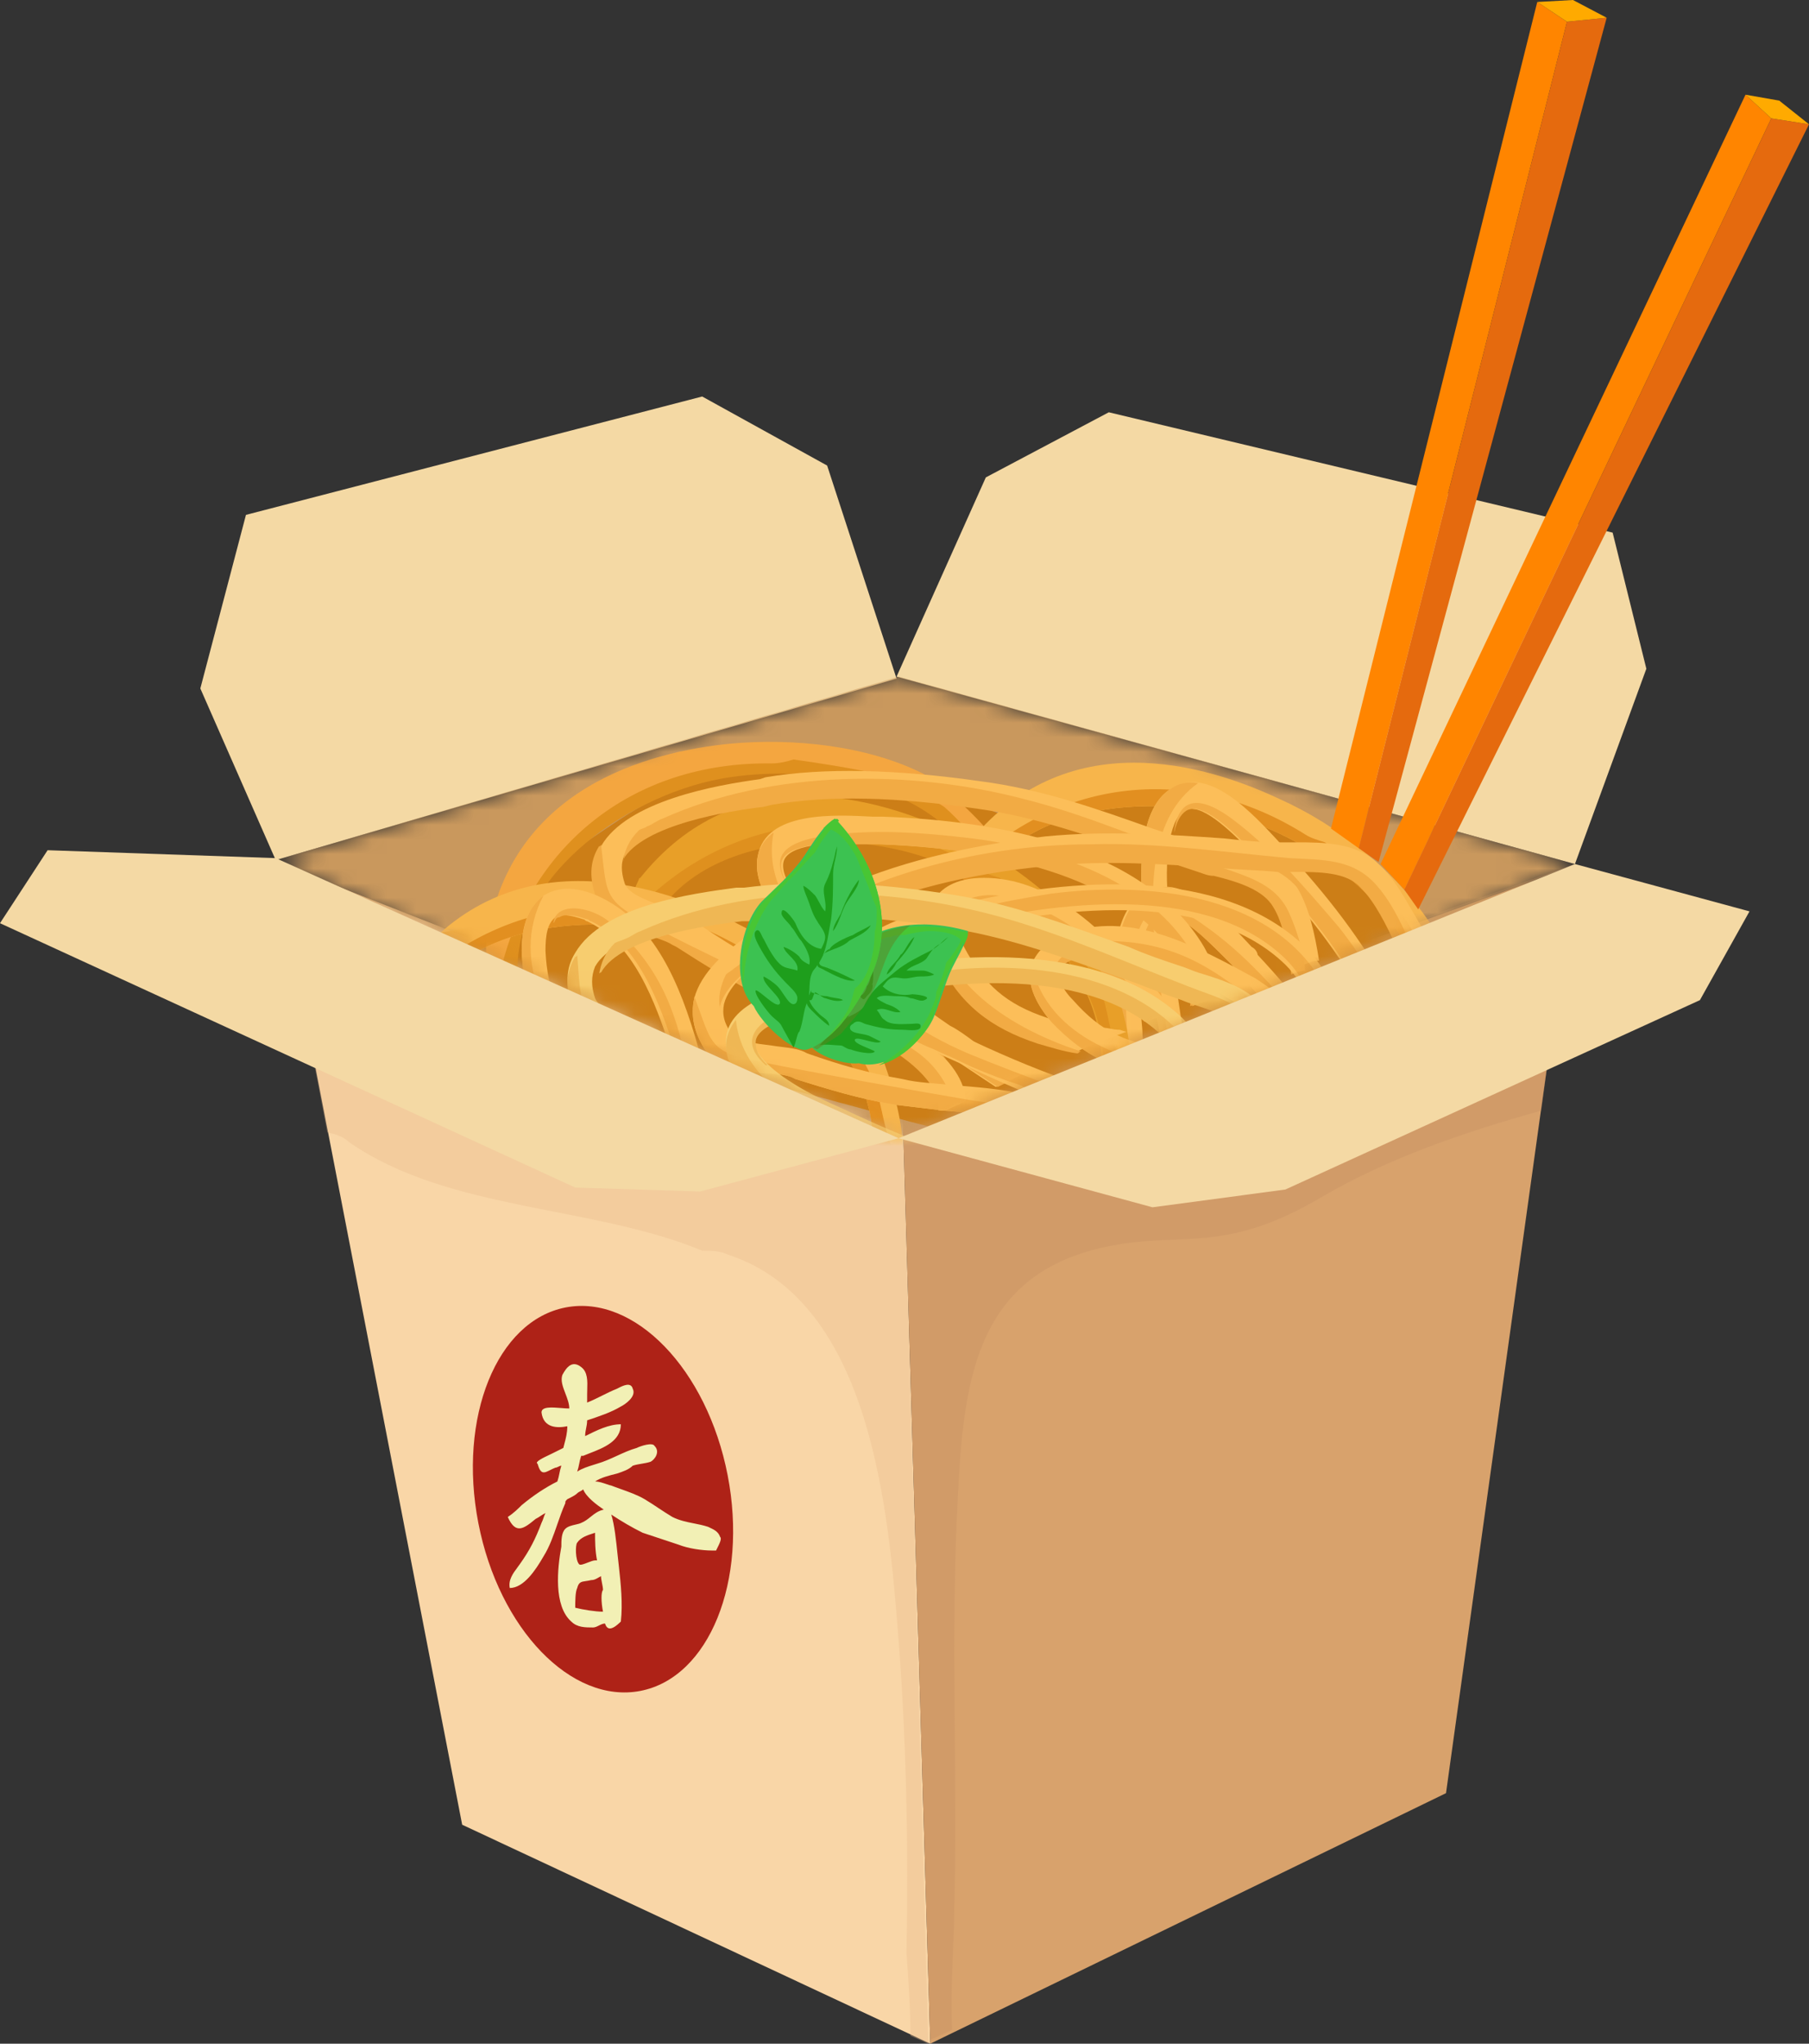 <svg width="124" height="140" viewBox="0 0 124 140" fill="none" xmlns="http://www.w3.org/2000/svg">
<rect x="0" y="0" width="124" height="140" fill="#333333" stroke="none"/>
<path d="M18.899 58.919L13.732 47.162L16.86 35.27L48.132 27.162L56.697 31.892L61.456 46.487L18.899 58.919Z" fill="#F4D9A4"/>
<path d="M61.456 46.351L67.575 32.703L76.004 28.243L110.54 36.486L112.851 45.811L107.956 59.189L61.456 46.351Z" fill="#F4D9A4"/>
<path d="M18.899 59.054L31.68 125L63.768 140L61.864 75.946L18.899 59.054Z" fill="#F9D6A7"/>
<g style="mix-blend-mode:overlay" opacity="0.34">
<path d="M61.864 75.946L18.899 59.054L22.434 77.567C22.978 77.703 23.522 77.838 23.93 78.243C30.728 82.973 40.654 82.567 48.132 85.676C48.675 85.676 49.355 85.676 49.899 85.946C59.825 89.189 60.912 103.784 61.592 112.297C62.136 119.459 62.272 126.622 62.136 133.784C62.272 135.676 62.408 137.567 62.408 139.459L63.632 140L61.864 75.946Z" fill="#E8B989"/>
</g>
<path d="M107.956 59.324L61.864 75.946L63.767 140L99.118 122.838L107.956 59.324Z" fill="#D8A26C"/>
<g style="mix-blend-mode:overlay" opacity="0.34">
<path d="M65.399 131.351C65.671 121.757 65.127 112.027 65.671 102.297C66.079 94.189 67.031 86.892 76.548 85.27C81.171 84.46 84.162 85.811 90.553 82.027C95.175 79.324 100.342 77.568 105.645 76.081L107.956 59.189L61.864 75.676L63.767 139.73L65.263 139.054C65.127 136.216 65.399 133.108 65.399 131.351Z" fill="#C48E62"/>
</g>
<mask id="mask0_20002_25767" style="mask-type:luminance" maskUnits="userSpaceOnUse" x="18" y="46" width="90" height="32">
<path d="M18.899 58.919L61.592 77.973L107.956 59.189L61.592 46.351L18.899 58.919Z" fill="white"/>
</mask>
<g mask="url(#mask0_20002_25767)">
<path d="M18.899 58.919L61.592 77.973L107.956 59.189L61.592 46.351L18.899 58.919Z" fill="#C9985D"/>
</g>
<mask id="mask1_20002_25767" style="mask-type:luminance" maskUnits="userSpaceOnUse" x="18" y="46" width="90" height="32">
<path d="M18.899 58.919L61.592 77.973L107.956 59.189L61.592 46.351L18.899 58.919Z" fill="white"/>
</mask>
<g mask="url(#mask1_20002_25767)">
<path d="M90.145 56.622C87.154 55.541 83.211 54.325 80.083 53.919C76.412 53.379 72.877 56.352 69.342 55.946C67.575 55.676 66.079 54.325 64.448 53.649C62.408 52.838 60.097 52.838 58.057 52.568C54.114 52.027 50.579 52.568 46.772 53.919C43.237 55.135 40.654 57.703 37.39 59.325C35.759 60.135 35.759 61.352 34.399 62.433C32.768 63.784 30.456 63.649 28.417 64.325C28.417 64.325 28.553 64.325 28.553 64.46C30.592 65.676 35.351 66.757 38.07 68.514C42.421 71.352 45.956 72.838 51.123 73.919C57.921 75.406 64.311 77.703 71.246 78.784C74.781 79.325 75.733 80 78.588 77.703C81.443 75.406 84.298 72.838 87.969 71.622C91.776 70.27 99.662 70.27 96.671 64.325C95.311 61.216 93.68 57.703 90.145 56.622Z" fill="#CC7E17"/>
</g>
<mask id="mask2_20002_25767" style="mask-type:luminance" maskUnits="userSpaceOnUse" x="18" y="46" width="90" height="32">
<path d="M18.899 58.919L61.592 77.973L107.956 59.189L61.592 46.351L18.899 58.919Z" fill="white"/>
</mask>
<g mask="url(#mask2_20002_25767)">
<path d="M28.281 64.325C28.417 64.325 28.417 64.325 28.281 64.325C27.329 63.649 28.281 64.189 28.281 64.325Z" fill="#CC7E17"/>
</g>
<mask id="mask3_20002_25767" style="mask-type:luminance" maskUnits="userSpaceOnUse" x="18" y="46" width="90" height="32">
<path d="M18.899 58.919L61.592 77.973L107.956 59.189L61.592 46.351L18.899 58.919Z" fill="white"/>
</mask>
<g mask="url(#mask3_20002_25767)">
<path d="M87.697 54.73C82.803 52.432 73.013 49.324 66.215 57.973C65.807 58.784 65.671 59.459 66.079 60.27C66.351 60.27 66.759 60.405 67.167 60.54C70.566 54.594 80.491 54.189 86.61 56.621C92.592 59.054 98.982 64.865 97.759 72.027C101.974 74.459 98.983 64.73 98.031 63.243C95.583 59.594 91.64 56.486 87.697 54.73Z" fill="#F7B54B"/>
<path d="M65.943 58.108L66.079 57.973C66.079 57.973 66.079 57.838 66.215 57.838L65.943 58.108Z" fill="#F7B54B"/>
<path d="M97.895 65.811C97.079 64.189 96.263 62.567 95.039 61.351C93.68 60 92.184 58.919 90.824 57.703C90.416 57.567 89.873 57.432 89.465 57.162C81.307 52.027 72.061 53.513 65.943 59.865C65.943 60 65.943 60.135 66.079 60.27C66.351 60.27 66.759 60.405 67.166 60.54C70.566 54.594 80.491 54.189 86.609 56.621C92.592 59.054 98.982 64.865 97.759 72.027C98.166 72.297 98.439 72.432 98.71 72.432C98.71 71.892 98.846 71.351 98.982 70.811C98.982 70.675 99.118 70.54 99.118 70.405C99.118 70.405 99.118 70.405 99.118 70.27C98.439 68.784 98.439 67.297 97.895 65.811Z" fill="#E28F20"/>
</g>
<mask id="mask4_20002_25767" style="mask-type:luminance" maskUnits="userSpaceOnUse" x="18" y="46" width="90" height="32">
<path d="M18.899 58.919L61.592 77.973L107.956 59.189L61.592 46.351L18.899 58.919Z" fill="white"/>
</mask>
<g mask="url(#mask4_20002_25767)">
<path d="M87.697 57.703C85.93 55.811 82.803 52.297 80.219 54.054C77.908 55.541 78.18 60.135 78.316 62.027C78.316 62.703 78.452 63.379 78.452 64.054C78.588 65.541 78.724 67.027 78.996 68.514C79.403 69.865 79.811 71.487 79.675 72.703C79.811 73.108 79.811 73.649 79.947 74.054C80.083 75 80.355 75.946 80.491 76.892C81.171 77.162 81.851 77.433 82.667 77.703C82.259 76.352 81.987 75 81.715 73.649C81.579 72.973 81.443 72.297 81.307 71.622C80.763 69.054 80.491 66.352 80.219 63.784C80.219 63.108 80.083 62.433 80.083 61.757C79.811 59.189 80.083 56.216 81.171 55.541C82.259 54.865 84.298 56.892 85.658 58.243C85.93 58.514 86.202 58.784 86.338 58.919C86.474 59.054 86.61 59.325 86.746 59.46C91.776 64.73 97.351 72.568 95.583 79.46C95.311 80.406 94.767 81.622 93.952 82.297C94.496 82.568 95.175 82.838 95.719 83.108C96.535 82.162 97.079 80.946 97.351 80C99.39 72.297 93.408 63.919 88.105 58.243C87.969 57.973 87.833 57.838 87.697 57.703Z" fill="#FCBE59"/>
<path d="M84.434 56.081C81.851 54.19 80.763 55 80.491 56.892C80.491 56.892 80.491 56.892 80.491 57.027C80.627 56.352 80.899 55.811 81.307 55.541C82.395 54.865 84.434 56.892 85.794 58.244C86.066 58.514 86.338 58.784 86.474 58.919C86.61 59.054 86.746 59.325 86.882 59.46C91.912 64.73 97.487 72.568 95.719 79.46C95.447 80.406 94.903 81.622 94.088 82.298C94.496 82.433 94.903 82.703 95.447 82.838C95.583 82.703 95.583 82.433 95.719 82.298C99.254 76.081 95.719 68.514 91.776 63.514C89.465 60.811 87.153 58.108 84.434 56.081Z" fill="#F2AB44"/>
<path d="M82.123 53.649C81.443 53.514 80.763 53.649 80.219 54.054C77.908 55.541 78.18 60.135 78.316 62.027C78.316 62.703 78.452 63.379 78.452 64.054C78.588 65.135 78.724 66.352 78.86 67.568C78.996 67.838 78.996 68.243 78.996 68.649C79.403 70 79.675 71.622 79.675 72.568C79.811 72.973 79.811 73.514 79.947 73.919C80.083 74.865 80.355 75.811 80.491 76.757C80.763 76.892 81.035 77.027 81.307 77.027C80.355 72.838 79.539 68.514 79.132 64.325C78.86 60.676 78.86 55.946 82.123 53.649Z" fill="#F2AB44"/>
</g>
<mask id="mask5_20002_25767" style="mask-type:luminance" maskUnits="userSpaceOnUse" x="18" y="46" width="90" height="32">
<path d="M18.899 58.919L61.592 77.973L107.956 59.189L61.592 46.351L18.899 58.919Z" fill="white"/>
</mask>
<g mask="url(#mask5_20002_25767)">
<path d="M85.794 64.865C84.026 62.973 80.899 59.46 78.316 61.216C76.004 62.703 76.276 67.297 76.412 69.189C76.412 69.865 76.548 70.541 76.548 71.216C76.684 72.703 76.82 74.189 77.092 75.676C77.5 77.027 77.908 78.649 77.772 79.865C77.908 80.27 77.908 80.811 78.044 81.216C78.18 82.162 78.452 83.108 78.588 84.054C79.268 84.325 79.947 84.595 80.763 84.865C80.355 83.514 80.083 82.162 79.811 80.811C79.675 80.135 79.54 79.46 79.403 78.784C78.86 76.216 78.588 73.514 78.316 70.946C78.316 70.27 78.18 69.595 78.18 68.919C77.908 66.352 78.18 63.379 79.268 62.703C80.355 62.027 82.395 64.054 83.754 65.406C84.026 65.676 84.298 65.946 84.434 66.081C84.57 66.216 84.706 66.487 84.842 66.622C89.873 71.892 95.447 79.73 93.68 86.622C93.408 87.568 92.864 88.784 92.048 89.46C92.592 89.73 93.272 90 93.816 90.27C94.632 89.325 95.175 88.108 95.447 87.162C97.487 79.46 91.504 71.081 86.202 65.406C86.202 65.27 86.066 65 85.794 64.865Z" fill="#FCBE59"/>
<path d="M82.531 63.379C79.947 61.487 78.86 62.297 78.588 64.189C78.588 64.189 78.588 64.189 78.588 64.325C78.724 63.649 78.996 63.108 79.404 62.838C80.491 62.162 82.531 64.189 83.89 65.541C84.162 65.811 84.434 66.081 84.57 66.216C84.706 66.352 84.842 66.622 84.978 66.757C90.009 72.027 95.583 79.865 93.816 86.757C93.544 87.703 93 88.919 92.184 89.595C92.592 89.73 93 90 93.544 90.135C93.68 90 93.68 89.73 93.816 89.595C97.351 83.379 93.816 75.811 89.873 70.811C87.697 67.973 85.25 65.27 82.531 63.379Z" fill="#F2AB44"/>
<path d="M80.355 60.811C79.675 60.676 78.996 60.811 78.452 61.216C76.14 62.703 76.412 67.297 76.548 69.189C76.548 69.865 76.684 70.541 76.684 71.216C76.82 72.297 76.956 73.514 77.092 74.73C77.228 75 77.228 75.406 77.228 75.811C77.636 77.162 77.908 78.784 77.908 79.865C78.044 80.27 78.044 80.811 78.18 81.216C78.316 82.162 78.588 83.108 78.724 84.054C78.996 84.189 79.268 84.324 79.54 84.324C78.588 80.135 77.772 75.811 77.364 71.622C76.956 67.973 76.956 63.243 80.355 60.811Z" fill="#F2AB44"/>
</g>
<mask id="mask6_20002_25767" style="mask-type:luminance" maskUnits="userSpaceOnUse" x="18" y="46" width="90" height="32">
<path d="M18.899 58.919L61.592 77.973L107.956 59.189L61.592 46.351L18.899 58.919Z" fill="white"/>
</mask>
<g mask="url(#mask6_20002_25767)">
<path d="M63.224 52.973C59.417 51.081 54.386 50.541 50.035 50.946C44.596 51.487 34.671 53.919 33.311 64.865C33.311 65.676 33.719 66.352 34.399 66.892C34.671 66.757 35.079 66.622 35.351 66.487C35.079 59.595 43.373 54.054 49.899 53.108C56.289 52.162 64.855 53.784 67.439 60.406C72.469 60.541 64.855 53.784 63.224 52.973Z" fill="#F4A640"/>
<path d="M67.983 58.514C66.759 57.432 65.807 56.216 64.719 55.27C63.224 54.324 61.592 53.378 59.961 52.973C58.057 52.568 56.289 52.297 54.386 52.027C53.978 52.162 53.434 52.297 52.89 52.297C43.237 52.162 36.167 58.108 34.263 66.757C34.399 66.892 34.399 66.892 34.535 67.027C34.807 66.892 35.215 66.757 35.487 66.622C35.215 59.73 43.509 54.189 50.035 53.243C56.425 52.297 64.991 53.919 67.575 60.541C67.983 60.541 68.39 60.406 68.662 60.406C68.39 60 68.254 59.459 68.118 58.919C67.983 58.784 67.983 58.649 67.983 58.514Z" fill="#DF901E"/>
</g>
<mask id="mask7_20002_25767" style="mask-type:luminance" maskUnits="userSpaceOnUse" x="18" y="46" width="90" height="32">
<path d="M18.899 58.919L61.592 77.973L107.956 59.189L61.592 46.351L18.899 58.919Z" fill="white"/>
</mask>
<g mask="url(#mask7_20002_25767)">
<path d="M43.645 60.405L43.781 60.27C43.781 60.27 43.781 60.135 43.917 60.135L43.645 60.405Z" fill="#E89F28"/>
<path d="M65.263 57.027C60.368 54.73 50.579 51.622 43.781 60.27C43.373 61.081 43.237 61.757 43.645 62.568C44.053 62.568 44.325 62.703 44.732 62.838C48.132 56.892 58.057 56.486 64.175 58.919C70.158 61.351 76.548 67.162 75.325 74.324C79.54 76.757 76.548 67.027 75.597 65.54C73.285 62.027 69.206 58.919 65.263 57.027Z" fill="#E89F28"/>
<path d="M75.597 68.243C74.781 66.621 73.965 65 72.741 63.783C71.382 62.432 69.886 61.351 68.526 60.135C68.118 60 67.575 59.865 67.167 59.594C59.009 54.459 49.763 55.946 43.645 62.297C43.645 62.432 43.645 62.567 43.781 62.702C44.189 62.702 44.461 62.838 44.868 62.973C48.268 57.027 58.193 56.621 64.311 59.054C70.294 61.486 76.684 67.297 75.461 74.459C75.868 74.73 76.14 74.865 76.412 74.865C76.412 74.324 76.548 73.784 76.684 73.243C76.684 73.108 76.684 72.973 76.82 72.838C76.82 72.838 76.82 72.838 76.82 72.703C76.14 71.216 76.004 69.594 75.597 68.243Z" fill="#DF901E"/>
</g>
<mask id="mask8_20002_25767" style="mask-type:luminance" maskUnits="userSpaceOnUse" x="18" y="46" width="90" height="32">
<path d="M18.899 58.919L61.592 77.973L107.956 59.189L61.592 46.351L18.899 58.919Z" fill="white"/>
</mask>
<g mask="url(#mask8_20002_25767)">
<path d="M49.627 62.838C44.733 60.541 34.943 57.432 28.145 66.081C27.737 66.892 27.601 67.567 28.009 68.378C28.281 68.378 28.689 68.513 29.097 68.649C32.496 62.703 42.421 62.297 48.54 64.73C54.522 67.162 60.912 72.973 59.689 80.135C63.904 82.567 60.912 72.838 59.961 71.351C57.513 67.703 53.57 64.594 49.627 62.838Z" fill="#F7B54B"/>
<path d="M28.009 66.081L28.145 65.946C28.145 65.946 28.145 65.811 28.281 65.811L28.009 66.081Z" fill="#F7B54B"/>
<path d="M59.825 73.919C59.009 72.297 58.193 70.675 56.969 69.459C55.61 68.108 54.114 67.027 52.755 65.811C52.347 65.675 51.803 65.54 51.395 65.27C43.237 60.135 33.991 61.621 27.873 67.973C27.873 68.108 28.009 68.243 28.009 68.378C28.281 68.378 28.689 68.513 29.097 68.648C32.496 62.703 42.421 62.297 48.54 64.73C54.522 67.162 60.912 72.973 59.689 80.135C60.097 80.405 60.368 80.54 60.641 80.54C60.641 80 60.776 79.459 60.912 78.919C60.912 78.784 60.912 78.648 61.048 78.513C61.048 78.513 61.048 78.513 61.048 78.378C60.505 76.892 60.368 75.27 59.825 73.919Z" fill="#E28F20"/>
</g>
<mask id="mask9_20002_25767" style="mask-type:luminance" maskUnits="userSpaceOnUse" x="18" y="46" width="90" height="32">
<path d="M18.899 58.919L61.592 77.973L107.956 59.189L61.592 46.351L18.899 58.919Z" fill="white"/>
</mask>
<g mask="url(#mask9_20002_25767)">
<path d="M67.439 60.135C65.399 60.135 64.447 60.946 64.039 61.621C63.632 62.297 63.224 63.648 64.311 65.676C65.807 68.648 67.847 70.27 71.11 71.351C72.061 71.621 72.877 71.892 73.829 72.027C74.917 71.486 76.14 71.081 77.228 70.676C77.092 70.676 76.82 70.54 76.684 70.54C76.276 70.54 76.004 70.405 75.597 70.405C74.237 70.27 73.013 70.135 71.789 69.73C68.934 68.784 67.439 67.432 66.079 64.865C65.535 63.919 65.399 62.973 65.671 62.567C65.943 62.162 66.487 61.892 67.439 61.892C67.575 61.892 67.71 61.892 67.71 61.892C71.11 62.027 74.101 64.865 76.82 67.838C77.5 68.648 78.044 69.324 78.588 70C79.132 69.73 79.811 69.594 80.355 69.324C79.675 68.243 78.996 67.432 78.18 66.621C75.189 63.378 71.79 60.135 67.439 60.135Z" fill="#FCBE59"/>
<path d="M83.754 58.243C83.347 58.108 83.075 57.973 82.667 57.973C81.443 57.568 80.219 57.162 78.996 56.757C75.189 55.405 71.382 54.054 67.167 53.513C61.456 52.703 56.562 52.568 52.483 53.243L52.075 53.378C49.083 53.784 42.965 54.865 41.197 57.973C40.518 59.054 40.518 60.27 41.062 61.622C41.605 62.973 43.237 63.513 44.597 64.054C45.276 64.324 45.82 64.459 46.228 64.73L46.5 64.865C48.404 66.081 50.307 67.297 52.618 68.378C53.706 68.784 54.794 69.189 55.882 69.594C57.513 70.135 59.145 70.676 60.505 71.486C62.544 72.567 64.719 74.459 64.448 76.081H64.855C65.263 75.811 65.807 75.676 66.215 75.405C66.079 73.649 64.719 72.297 63.36 71.216C63.632 71.351 63.904 71.622 64.176 71.757C64.719 72.162 65.263 72.432 65.807 72.838C66.623 73.378 67.439 73.919 68.254 74.459C68.934 74.189 69.614 73.784 70.294 73.513C69.07 72.838 67.983 72.027 66.759 71.351C66.215 70.946 65.671 70.54 65.127 70.27C62.952 68.784 60.776 67.162 58.873 65.405C58.329 65 57.785 64.594 57.377 64.189C55.338 62.568 53.434 60.27 53.706 59.054C53.978 57.838 56.833 57.703 58.737 57.838C59.145 57.838 59.417 57.838 59.689 57.838C59.961 57.838 60.233 57.838 60.368 57.838C67.711 58.108 77.228 59.73 80.899 65.811C81.443 66.757 81.851 67.973 81.715 68.919C82.395 68.649 82.939 68.513 83.618 68.243C83.483 67.027 83.075 65.811 82.531 64.865C78.452 57.973 68.391 56.216 60.505 55.946C60.368 55.946 60.097 55.946 59.825 55.946C57.241 55.811 52.483 55.541 51.939 58.649C51.395 61.351 54.794 64.459 56.29 65.54C56.833 65.946 57.377 66.351 57.785 66.757C59.281 67.973 60.776 69.189 62.272 70.27C62 70 61.592 69.865 61.456 69.73C59.825 68.784 58.193 68.243 56.562 67.703C55.474 67.297 54.386 66.892 53.434 66.486C51.259 65.54 49.627 64.459 47.588 63.108L47.316 62.973C46.772 62.568 45.956 62.297 45.276 62.027C44.189 61.621 43.101 61.216 42.829 60.541C42.557 59.73 42.557 59.054 42.829 58.513C44.189 56.081 50.171 55.135 52.483 54.865L53.026 54.73C56.969 54.054 61.592 54.189 67.167 55C71.11 55.541 74.781 56.892 78.588 58.108C79.811 58.513 81.035 58.919 82.259 59.324C82.667 59.459 82.939 59.594 83.347 59.594C84.978 60 86.746 60.541 87.425 61.757C88.105 62.838 88.377 64.594 88.649 66.351C89.057 66.216 89.329 66.081 89.737 65.946C90.009 65.811 90.281 65.811 90.417 65.811C90.145 64.054 89.737 62.162 88.921 60.811C87.834 59.459 85.522 58.784 83.754 58.243Z" fill="#FCBE59"/>
<path d="M57.921 69.73C54.25 68.108 47.86 65.135 44.325 63.243C41.333 61.622 41.605 61.216 41.197 57.838C41.197 57.838 41.197 57.973 41.062 57.973C40.382 59.054 40.382 60.27 40.925 61.622C41.469 62.973 43.101 63.514 44.461 64.054C45.14 64.324 45.684 64.46 46.092 64.73L46.364 64.865C48.268 66.081 50.171 67.297 52.483 68.378C53.57 68.784 54.658 69.189 55.746 69.595C57.377 70.135 59.009 70.676 60.368 71.487C62.408 72.568 64.583 74.46 64.311 76.081H64.719C64.991 75.946 65.127 75.811 65.399 75.676C64.175 71.892 61.456 71.216 57.921 69.73Z" fill="#F2AB44"/>
<path d="M66.623 57.432C63.224 57.027 59.689 56.757 56.289 57.297C53.162 57.838 53.026 59.054 53.978 60.676C53.706 60.135 53.434 59.459 53.57 59.054C53.842 57.838 56.697 57.703 58.601 57.838C59.009 57.838 59.281 57.838 59.553 57.838C59.825 57.838 60.096 57.838 60.233 57.838C67.575 58.108 77.092 59.73 80.763 65.811C81.307 66.757 81.715 67.973 81.579 68.919C81.987 68.784 82.531 68.649 82.939 68.378C82.803 68.243 82.803 67.973 82.803 67.838C80.899 61.081 73.149 58.243 66.623 57.432Z" fill="#F2AB44"/>
<path d="M69.07 61.486C67.303 60.946 64.991 61.757 65.399 63.108C65.399 62.838 65.399 62.703 65.535 62.568C65.807 62.162 66.351 61.892 67.303 61.892C67.439 61.892 67.575 61.892 67.575 61.892C70.974 62.027 73.965 64.865 76.684 67.838C77.364 68.649 77.908 69.324 78.452 70C78.588 69.865 78.86 69.865 78.996 69.73C76.276 65.946 74.373 62.973 69.07 61.486Z" fill="#F2AB44"/>
<path d="M64.04 61.757C63.632 62.567 63.224 63.784 64.311 65.811C65.807 68.784 67.847 70.405 71.11 71.486C72.061 71.757 72.877 72.027 73.829 72.162C73.965 72.162 73.965 72.027 74.101 72.027C68.662 70.27 63.904 66.757 64.04 61.757Z" fill="#F2AB44"/>
<path d="M53.026 57.027C52.483 57.432 52.075 57.973 51.939 58.648C51.395 61.351 54.794 64.459 56.29 65.54C56.833 65.946 57.377 66.351 57.785 66.757C58.737 67.432 59.553 68.243 60.505 68.919C60.912 69.054 61.32 69.459 61.592 69.865C61.864 70 62 70.135 62.272 70.405C62.136 70.27 62 70.27 61.864 70.135C62.68 71.216 63.904 71.757 64.855 72.567C64.448 72.027 63.904 71.621 63.496 71.216C63.768 71.351 64.04 71.621 64.311 71.757C64.855 72.162 65.399 72.432 65.943 72.838C66.759 73.378 67.575 73.919 68.391 74.459C68.662 74.324 68.934 74.189 69.206 74.054C65.535 71.757 62 69.189 58.601 66.486C55.61 64.459 52.211 61.081 53.026 57.027Z" fill="#F2AB44"/>
<path d="M83.075 59.189C78.724 57.703 74.509 55.811 70.158 54.73C62.408 52.703 52.891 52.703 45.412 56.081C45.005 56.216 44.733 56.486 44.325 56.622C44.189 56.757 43.917 56.757 43.781 56.892C43.101 57.568 42.829 58.243 42.693 59.054V58.919C44.053 56.487 50.035 55.541 52.347 55.27L52.891 55.135C56.834 54.459 61.456 54.595 67.031 55.406C70.974 55.946 74.645 57.297 78.452 58.514C79.676 58.919 80.899 59.324 82.123 59.73C82.531 59.865 82.803 60 83.211 60C84.842 60.406 86.61 60.946 87.29 62.162C87.969 63.243 88.241 65 88.513 66.757C88.785 66.622 89.193 66.487 89.465 66.487C89.329 65.135 88.921 63.784 88.377 62.568C87.426 60.406 85.25 60 83.075 59.189Z" fill="#F2AB44"/>
</g>
<mask id="mask10_20002_25767" style="mask-type:luminance" maskUnits="userSpaceOnUse" x="18" y="46" width="90" height="32">
<path d="M18.899 58.919L61.592 77.973L107.956 59.189L61.592 46.351L18.899 58.919Z" fill="white"/>
</mask>
<g mask="url(#mask10_20002_25767)">
<path d="M73.557 63.784C71.654 64.324 70.974 65.406 70.702 66.081C70.43 66.892 70.566 68.243 72.062 70C74.373 72.433 76.684 73.514 80.084 73.784C81.035 73.784 81.987 73.784 82.939 73.649C83.891 72.838 84.842 72.162 85.93 71.351C85.794 71.351 85.522 71.351 85.386 71.351C84.978 71.351 84.706 71.487 84.298 71.487C82.939 71.622 81.715 71.892 80.355 71.757C77.364 71.622 75.461 70.676 73.557 68.514C72.741 67.703 72.469 66.892 72.605 66.352C72.741 65.946 73.285 65.541 74.237 65.27C74.373 65.27 74.509 65.27 74.509 65.135C77.908 64.324 81.443 66.351 84.978 68.514C85.794 69.054 86.61 69.595 87.29 70.135C87.834 69.73 88.241 69.324 88.785 69.054C87.834 68.243 86.882 67.568 86.066 67.027C81.851 64.73 77.772 62.568 73.557 63.784Z" fill="#FCBE59"/>
<path d="M94.496 59.189C93 57.703 90.689 57.703 88.785 57.703C88.377 57.703 87.969 57.703 87.698 57.703C86.338 57.703 85.114 57.568 83.89 57.432C79.947 57.162 75.868 56.892 71.654 57.297C65.943 57.973 61.184 59.189 57.377 60.946L56.969 61.081C54.25 62.297 48.54 64.865 47.588 68.378C47.316 69.595 47.588 70.811 48.404 72.027C49.355 73.243 50.987 73.378 52.483 73.513C53.162 73.513 53.842 73.649 54.25 73.784L54.522 73.919C56.697 74.595 58.873 75.27 61.32 75.676C62.408 75.811 63.632 75.946 64.719 76.081C66.351 76.216 68.118 76.351 69.75 76.757C71.925 77.297 74.645 78.513 74.781 80.135H75.189C75.597 79.73 76.004 79.46 76.412 79.189C75.868 77.568 74.101 76.487 72.605 75.811C72.877 75.946 73.149 75.946 73.421 76.081C73.965 76.216 74.645 76.487 75.325 76.757C76.276 77.027 77.228 77.432 78.18 77.703C78.724 77.162 79.268 76.757 79.948 76.216C78.588 75.946 77.364 75.405 76.004 75C75.325 74.73 74.781 74.595 74.101 74.324C71.654 73.513 69.07 72.433 66.759 71.351C66.215 71.081 65.535 70.811 64.991 70.541C62.68 69.46 60.233 67.838 60.097 66.487C59.961 65.27 62.816 64.46 64.583 64.054C64.991 63.919 65.263 63.919 65.535 63.784C65.807 63.784 65.943 63.649 66.215 63.649C73.421 62.027 82.939 61.081 88.105 66.081C88.785 66.757 89.601 67.838 89.737 68.919C90.281 68.513 90.825 68.108 91.368 67.838C90.961 66.622 90.145 65.541 89.465 64.865C83.754 59.324 73.421 60.135 65.943 61.892C65.807 61.892 65.535 62.027 65.263 62.027C62.816 62.568 58.057 63.514 58.329 66.622C58.465 69.324 62.544 71.487 64.311 72.162C64.855 72.432 65.535 72.703 66.079 72.973C67.847 73.784 69.614 74.595 71.382 75.27C70.974 75.135 70.702 75 70.43 75C68.662 74.595 66.895 74.46 65.127 74.324C64.04 74.189 62.952 74.189 61.864 73.919C59.553 73.513 57.649 72.973 55.338 72.162L55.066 72.027C54.386 71.757 53.706 71.757 52.89 71.622C51.803 71.487 50.579 71.351 50.171 70.811C49.627 70.135 49.491 69.46 49.627 68.784C50.307 66.081 55.882 63.649 57.921 62.703L58.329 62.568C62 60.946 66.487 59.73 72.061 59.189C76.004 58.784 79.947 59.054 83.89 59.324C85.25 59.459 86.474 59.459 87.833 59.595C88.241 59.595 88.649 59.595 89.057 59.595C90.689 59.595 92.592 59.595 93.544 60.676C94.496 61.622 95.311 63.243 95.991 64.73C96.263 64.46 96.671 64.324 96.943 64.054C97.215 63.919 97.351 63.784 97.623 63.784C96.535 62.027 95.719 60.27 94.496 59.189Z" fill="#FCBE59"/>
<path d="M66.759 75.405C62.816 74.73 55.882 73.513 51.939 72.703C48.54 72.027 48.812 71.486 47.588 68.243V68.378C47.316 69.594 47.588 70.811 48.404 72.027C49.355 73.243 50.987 73.378 52.483 73.513C53.162 73.513 53.842 73.649 54.25 73.784L54.522 73.919C56.697 74.594 58.873 75.27 61.32 75.676C62.408 75.811 63.632 75.946 64.719 76.081C66.351 76.216 68.118 76.351 69.75 76.757C71.925 77.297 74.645 78.513 74.781 80.135H75.189C75.325 80 75.597 79.73 75.733 79.594C73.421 75.811 70.702 75.946 66.759 75.405Z" fill="#F2AB44"/>
<path d="M72.062 61.216C68.662 61.757 65.263 62.433 62.136 63.784C59.281 65 59.417 66.352 60.776 67.568C60.776 67.568 60.776 67.568 60.912 67.568C60.368 67.027 60.097 66.622 60.097 66.081C59.961 64.865 62.816 64.054 64.584 63.649C64.991 63.514 65.263 63.514 65.535 63.379C65.807 63.379 65.943 63.243 66.215 63.243C73.421 61.622 82.939 60.676 88.105 65.676C88.785 66.352 89.601 67.433 89.737 68.514C90.145 68.243 90.553 67.973 90.961 67.703C90.825 67.568 90.689 67.433 90.553 67.162C86.882 61.081 78.452 60.406 72.062 61.216Z" fill="#F2AB44"/>
<path d="M72.469 67.162C72.469 67.027 72.469 66.757 72.469 66.622C72.605 66.216 73.149 65.811 74.101 65.541C74.237 65.541 74.373 65.54 74.373 65.405C77.772 64.595 81.307 66.622 84.842 68.784C85.658 69.324 86.474 69.865 87.154 70.405C87.29 70.27 87.426 70.135 87.698 70C83.891 66.892 81.171 64.46 75.733 64.46C73.693 64.595 71.654 65.811 72.469 67.162Z" fill="#F2AB44"/>
<path d="M70.702 66.081C70.43 66.892 70.566 68.243 72.062 70C74.373 72.433 76.684 73.514 80.084 73.784C81.035 73.784 81.987 73.784 82.939 73.649C83.075 73.649 83.075 73.514 83.211 73.514C77.364 73.108 71.79 71.081 70.702 66.081Z" fill="#F2AB44"/>
<path d="M58.737 64.46C58.329 65 58.057 65.541 58.057 66.351C58.193 69.054 62.272 71.216 64.04 71.892C64.584 72.162 65.263 72.433 65.807 72.703C66.895 73.243 67.983 73.649 69.07 74.054C69.478 74.189 70.022 74.324 70.43 74.595C70.702 74.73 70.974 74.865 71.11 74.865C70.974 74.865 70.702 74.73 70.566 74.73C71.654 75.541 72.877 75.811 74.101 76.216C73.557 75.811 73.013 75.541 72.334 75.27C72.606 75.405 72.877 75.405 73.149 75.54C73.693 75.676 74.373 75.946 75.053 76.216C76.005 76.487 76.956 76.892 77.908 77.162C78.18 77.027 78.316 76.757 78.588 76.622C74.509 75.27 70.294 73.784 66.351 72.162C63.224 70.811 59.145 68.513 58.737 64.46Z" fill="#F2AB44"/>
<path d="M88.377 58.784C83.891 58.378 79.268 57.703 74.781 57.838C66.759 57.838 57.649 60.27 51.259 65.541C50.987 65.811 50.715 66.081 50.307 66.351C50.171 66.487 49.899 66.622 49.763 66.757C49.355 67.568 49.219 68.378 49.355 69.054V68.919C50.035 66.216 55.61 63.784 57.649 62.838L58.057 62.703C61.728 61.081 66.215 59.865 71.79 59.324C75.733 58.919 79.676 59.189 83.619 59.459C84.978 59.595 86.202 59.595 87.562 59.73C87.969 59.73 88.377 59.73 88.785 59.73C90.417 59.73 92.32 59.73 93.272 60.811C94.224 61.757 95.04 63.378 95.719 64.865C95.991 64.73 96.263 64.46 96.535 64.324C95.991 63.108 95.312 61.757 94.496 60.811C92.864 58.784 90.689 58.919 88.377 58.784Z" fill="#F2AB44"/>
</g>
<mask id="mask11_20002_25767" style="mask-type:luminance" maskUnits="userSpaceOnUse" x="18" y="46" width="90" height="32">
<path d="M18.899 58.919L61.592 77.973L107.956 59.189L61.592 46.351L18.899 58.919Z" fill="white"/>
</mask>
<g mask="url(#mask11_20002_25767)">
<path d="M40.925 61.351C39.022 60.541 37.934 60.946 37.254 61.351C36.575 61.892 35.759 62.838 35.759 65.135C35.895 68.514 36.983 70.811 39.43 73.108C40.11 73.784 40.925 74.324 41.605 74.865C42.829 74.865 44.053 75 45.276 75C45.14 74.865 45.004 74.73 44.733 74.73C44.461 74.595 44.053 74.324 43.781 74.189C42.557 73.514 41.469 72.838 40.518 71.892C38.342 69.865 37.526 67.973 37.39 65.135C37.39 64.054 37.526 63.243 38.07 62.838C38.478 62.568 39.158 62.703 39.974 62.973C40.11 62.973 40.11 63.108 40.246 63.108C43.373 64.595 44.868 68.379 46.092 72.297C46.364 73.243 46.636 74.189 46.772 75C47.452 75 47.996 75.135 48.675 75.135C48.539 73.919 48.132 72.838 47.86 71.757C46.636 67.433 44.868 63.108 40.925 61.351Z" fill="#FCBE59"/>
<path d="M41.877 63.244C40.517 62.027 38.07 61.757 37.934 63.244C38.07 63.108 38.07 62.838 38.342 62.838C38.75 62.568 39.43 62.703 40.246 62.973C40.382 62.973 40.382 63.108 40.517 63.108C43.645 64.595 45.14 68.379 46.364 72.298C46.636 73.244 46.908 74.189 47.044 75C47.18 75 47.452 75 47.588 75C46.5 70.271 45.956 66.892 41.877 63.244Z" fill="#F2AB44"/>
<path d="M37.254 61.352C36.575 61.892 35.759 62.838 35.759 65.135C35.895 68.514 36.983 70.811 39.43 73.108C40.11 73.784 40.925 74.325 41.605 74.865C41.741 74.865 41.877 74.865 41.877 74.865C37.798 71.081 34.807 65.946 37.254 61.352Z" fill="#F2AB44"/>
</g>
<mask id="mask12_20002_25767" style="mask-type:luminance" maskUnits="userSpaceOnUse" x="18" y="46" width="90" height="32">
<path d="M18.899 58.919L61.592 77.973L107.956 59.189L61.592 46.351L18.899 58.919Z" fill="white"/>
</mask>
<g mask="url(#mask12_20002_25767)">
<path d="M57.377 66.892C57.241 66.892 56.969 67.027 56.697 67.027C54.25 67.568 49.491 68.514 49.763 71.622C49.899 74.325 53.978 76.487 55.746 77.162C56.289 77.433 56.969 77.703 57.513 77.973C58.873 78.649 60.232 79.189 61.592 79.73C62.952 80 64.583 80.541 65.535 81.216C65.943 81.352 66.487 81.487 66.895 81.622C67.846 81.892 68.798 82.297 69.75 82.568C70.294 82.027 70.838 81.622 71.517 81.081C70.158 80.811 68.934 80.27 67.575 79.865C66.895 79.595 66.351 79.46 65.671 79.189C63.224 78.379 60.64 77.297 58.329 76.216C57.785 75.946 57.105 75.676 56.561 75.406C54.25 74.325 51.803 72.703 51.667 71.352C51.531 70.135 54.386 69.325 56.154 68.919C56.561 68.784 56.833 68.784 57.105 68.649C57.377 68.649 57.649 68.514 57.785 68.514C64.991 66.892 74.509 65.946 79.675 70.946C80.355 71.622 81.171 72.703 81.307 73.784C81.851 73.379 82.395 72.973 82.939 72.703C82.531 71.487 81.715 70.406 81.035 69.73C75.325 64.325 64.991 65.135 57.377 66.892Z" fill="#F7CD6F"/>
<path d="M63.767 66.622C60.368 67.162 56.969 67.838 53.842 69.189C50.987 70.405 51.123 71.757 52.482 72.973C52.482 72.973 52.482 72.973 52.618 72.973C52.075 72.432 51.803 72.027 51.803 71.487C51.667 70.27 54.522 69.46 56.289 69.054C56.697 68.919 56.969 68.919 57.241 68.784C57.513 68.784 57.785 68.649 57.921 68.649C65.127 67.027 74.645 66.081 79.811 71.081C80.491 71.757 81.307 72.838 81.443 73.919C81.851 73.649 82.259 73.378 82.667 73.108C82.531 72.973 82.395 72.838 82.259 72.568C78.588 66.487 70.158 65.676 63.767 66.622Z" fill="#EFB754"/>
<path d="M50.443 69.865C50.443 69.73 50.443 69.73 50.443 69.865C50.035 70.405 49.763 70.946 49.763 71.757C49.899 74.459 53.978 76.621 55.745 77.297C56.289 77.567 56.969 77.838 57.513 78.108C58.601 78.649 59.688 79.054 60.776 79.459C61.184 79.594 61.456 79.73 61.864 79.865C63.224 80.135 64.719 80.676 65.671 81.351C66.079 81.486 66.623 81.621 67.031 81.757C67.982 82.027 68.934 82.432 69.886 82.703C70.158 82.567 70.294 82.297 70.566 82.162C66.487 80.811 62.272 79.324 58.329 77.703C55.066 76.216 50.851 73.919 50.443 69.865Z" fill="#EFB754"/>
</g>
<mask id="mask13_20002_25767" style="mask-type:luminance" maskUnits="userSpaceOnUse" x="18" y="46" width="90" height="32">
<path d="M18.899 58.919L61.592 77.973L107.956 59.189L61.592 46.351L18.899 58.919Z" fill="white"/>
</mask>
<g mask="url(#mask13_20002_25767)">
<path d="M82.123 66.622C81.715 66.487 81.443 66.351 81.035 66.216C79.811 65.811 78.588 65.405 77.364 64.865C73.557 63.514 69.75 62.027 65.671 61.351C59.961 60.405 55.202 60.27 50.987 60.811H50.443C47.452 61.216 41.333 62.027 39.43 65.27C38.75 66.351 38.75 67.567 39.294 68.919C39.838 70.27 41.333 70.946 42.829 71.487C43.509 71.757 44.053 72.027 44.461 72.297L44.732 72.432C46.636 73.784 48.539 75 50.715 75.946C51.803 76.487 52.89 76.892 53.978 77.297C55.61 77.838 57.241 78.513 58.601 79.324C60.504 80.405 62.816 82.432 62.544 83.919L62.952 84.054C63.36 83.784 63.903 83.649 64.311 83.378C64.311 82.432 63.904 81.622 63.224 80.946C62.816 80.676 62.544 80.405 62.136 80C61.184 79.324 60.232 78.649 59.281 78.108C58.057 77.432 56.833 76.622 55.61 75.946C55.202 75.811 54.93 75.676 54.522 75.54C53.434 75.135 52.482 74.73 51.395 74.324C49.219 73.378 47.588 72.162 45.548 70.946L45.276 70.811C44.732 70.405 44.053 70.135 43.237 69.865C42.149 69.459 41.061 69.054 40.789 68.378C40.517 67.568 40.517 66.892 40.789 66.216C42.149 63.784 48.132 62.973 50.443 62.703H50.987C54.93 62.162 59.553 62.297 65.127 63.243C69.07 63.919 72.741 65.27 76.548 66.622C77.772 67.027 78.996 67.567 80.219 67.973C80.627 68.108 80.899 68.243 81.307 68.378C82.939 68.919 84.706 69.459 85.386 70.54C86.066 71.622 86.338 73.513 86.61 75.135C87.017 75 87.289 74.865 87.697 74.865C87.969 74.73 88.241 74.73 88.377 74.73C88.105 72.973 87.833 71.081 87.017 69.73C86.202 67.838 83.89 67.162 82.123 66.622Z" fill="#F7CD6F"/>
<path d="M56.017 77.568C52.346 75.811 46.092 72.703 42.557 70.811C39.566 69.189 39.838 68.784 39.566 65.406C39.566 65.406 39.566 65.541 39.43 65.541C38.75 66.622 38.75 67.838 39.294 69.189C39.838 70.541 41.333 71.216 42.829 71.757C43.509 72.027 44.053 72.297 44.461 72.568L44.732 72.703C46.636 74.054 48.539 75.27 50.715 76.216C51.803 76.757 52.89 77.162 53.978 77.568C55.61 78.108 57.241 78.784 58.601 79.595C60.504 80.676 62.816 82.703 62.544 84.189L62.952 84.324C63.224 84.189 63.36 84.054 63.632 84.054C62.272 79.865 59.553 79.189 56.017 77.568Z" fill="#EFB754"/>
<path d="M81.443 67.568C77.228 65.946 73.013 64.054 68.662 62.838C60.912 60.676 51.395 60.406 43.917 63.784C43.509 63.919 43.237 64.189 42.829 64.325C42.557 64.46 42.421 64.46 42.149 64.595C41.469 65.27 41.197 65.946 41.061 66.757C41.061 66.757 41.061 66.622 41.197 66.622C42.557 64.189 48.539 63.379 50.851 63.108H51.395C55.338 62.568 59.961 62.703 65.535 63.649C69.478 64.325 73.149 65.676 76.956 67.027C78.18 67.433 79.403 67.973 80.627 68.379C81.035 68.514 81.307 68.649 81.715 68.784C83.347 69.325 85.114 69.865 85.794 70.946C86.474 72.027 86.746 73.919 87.018 75.541C87.29 75.406 87.697 75.406 87.969 75.27C87.833 73.919 87.561 72.568 87.018 71.352C85.658 68.784 83.483 68.379 81.443 67.568Z" fill="#EFB754"/>
</g>
<path d="M18.899 58.784L3.263 58.243L0 63.243L39.43 81.352L47.996 81.622L61.592 77.973L18.899 58.784Z" fill="#F4D9A4"/>
<path d="M107.956 59.189L119.921 62.432L116.522 68.513L88.105 81.487L78.996 82.703L61.592 77.973L107.956 59.189Z" fill="#F4D9A4"/>
<path d="M64.04 69.594C63.36 71.351 60.776 73.378 58.873 72.838C57.785 72.973 55.474 72.162 55.338 71.216C54.93 69.73 56.425 67.297 57.377 66.081C59.417 63.243 63.088 62.838 66.351 63.784C66.215 64.73 65.535 65.675 65.127 66.621C64.719 67.567 64.447 68.648 64.04 69.594Z" fill="#3CC251"/>
<path d="M55.474 70C55.746 68.649 56.833 67.027 57.377 66.216C59.417 63.378 63.088 62.973 66.351 63.919C66.351 64.189 66.215 64.459 66.079 64.73C65.807 63.919 64.447 63.784 63.767 63.784C63.224 63.784 62.544 63.919 62 64.054C61.592 64.054 61.32 64.054 61.048 64.189C60.776 64.189 60.776 64.189 60.504 64.324C60.232 64.459 59.825 64.73 59.689 64.865C58.601 65.54 57.513 66.351 57.241 67.432C57.105 67.703 56.833 67.703 56.697 67.973C56.154 68.378 55.746 69.324 55.474 70Z" fill="#48C634"/>
<path d="M66.079 63.784H66.215C66.079 64.73 65.399 65.676 64.991 66.621C64.583 67.567 64.311 68.649 63.904 69.73C63.36 71.081 61.864 72.567 60.232 72.973C61.728 72.162 63.088 70.811 63.767 69.324C63.904 68.919 64.175 68.513 64.175 67.973V67.838C64.175 67.838 64.175 67.838 64.175 67.973C64.447 67.297 64.719 66.621 64.855 65.946C65.535 65.135 65.943 64.459 66.079 63.784Z" fill="#48C634"/>
<path d="M57.785 70C58.193 69.46 59.009 69.46 59.281 68.784C59.825 67.703 60.504 67.297 61.456 66.487C62.136 65.946 62.952 65.541 63.767 65.135C64.311 64.865 64.583 64.46 64.991 64.189C64.719 64.46 64.583 64.595 64.311 64.73C63.903 65 63.767 65.27 63.496 65.676C63.088 66.081 62.544 66.081 62.136 66.487C62.408 66.487 62.816 66.487 63.224 66.487C63.496 66.487 63.767 66.622 64.039 66.757C63.767 66.892 63.36 66.892 63.088 66.892C62.68 66.892 62.408 67.027 62 67.027C61.728 67.027 61.32 66.892 61.048 67.027C60.776 67.162 60.64 67.433 60.504 67.568C61.048 68.108 61.864 68.243 62.544 68.108C62.68 68.108 64.039 68.243 63.36 68.513C63.088 68.649 62.68 68.378 62.408 68.378C62.136 68.243 61.728 68.243 61.456 68.243C61.048 68.243 60.368 68.108 60.096 68.378C60.232 68.513 60.504 68.649 60.776 68.784C61.184 68.919 61.456 69.054 61.728 69.324C61.184 69.46 60.64 68.919 60.096 69.189C60.368 69.46 60.368 69.73 60.64 69.865C61.048 70.27 62 70.135 62.544 70.135C62.68 70.135 63.224 70 63.088 70.405C62.952 70.676 62.136 70.541 61.864 70.541C60.912 70.541 60.232 70.405 59.281 70.135C59.009 70 58.737 69.865 58.465 70.135C58.193 70.27 58.193 70.541 58.465 70.676C58.737 70.811 59.145 70.811 59.553 70.946C59.825 71.081 60.096 71.216 60.368 71.351C60.096 71.622 58.737 70.946 58.601 71.216C58.465 71.487 59.825 71.892 59.961 72.027C59.825 72.297 58.601 72.027 58.329 71.892C58.057 71.892 57.785 71.622 57.649 71.622C57.377 71.622 56.425 71.487 56.153 71.622C56.289 71.487 56.833 70.946 56.833 70.811C56.969 70.811 57.513 70.405 57.785 70Z" fill="#1E9E1C"/>
<path d="M62.68 64.189C62.408 64.865 61.728 65.676 61.184 66.216L61.456 65.946C61.32 66.216 61.048 66.622 60.776 66.757C60.912 66.216 61.456 65.946 61.728 65.405C62 65.27 62.272 64.46 62.68 64.189Z" fill="#1E9E1C"/>
<path d="M59.689 66.351C59.689 65.946 59.689 65.27 59.825 64.865C59.825 65.27 59.825 65.676 59.825 65.946C59.825 66.351 59.961 67.432 59.689 67.567L59.825 67.432C59.825 67.838 59.689 67.973 59.417 68.243C59.145 68.648 59.145 68.378 58.737 68.108C58.329 67.838 57.649 67.297 57.377 66.892C57.785 67.297 58.193 67.432 58.601 67.838C58.873 67.973 59.009 68.243 59.145 68.108C59.281 67.973 59.417 67.703 59.417 67.567C59.689 67.297 59.689 66.757 59.689 66.351Z" fill="#1E9E1C"/>
<path d="M57.513 69.054C57.241 68.784 56.969 68.513 56.833 68.243C56.969 68.378 57.241 68.649 57.377 68.919C57.513 69.189 57.785 69.459 58.057 69.594H58.193C57.785 70 57.785 70.27 57.105 70.135C56.697 70 56.289 69.865 55.882 69.594C56.154 69.459 56.425 69.73 56.697 69.73C56.969 69.865 57.241 69.865 57.649 69.865C57.649 69.865 57.649 69.865 57.649 69.73C57.649 69.594 57.921 69.459 57.921 69.324C57.785 69.324 57.513 69.054 57.513 69.054Z" fill="#1E9E1C"/>
<path opacity="0.48" d="M56.017 71.892C56.017 72.027 56.017 72.027 56.017 71.892C56.561 71.486 57.105 71.216 57.649 70.811C58.329 70 59.009 69.324 59.553 68.378C60.64 66.757 60.504 64.865 62.408 63.378C60.504 63.648 58.737 64.459 57.377 66.081C57.377 66.081 57.241 66.216 57.241 66.351L57.105 66.486C57.105 66.621 56.969 66.621 56.969 66.757C56.969 66.892 56.833 66.892 56.833 67.027C56.833 67.027 56.833 67.027 56.833 67.162C56.833 67.162 56.697 67.297 56.697 67.432C56.697 67.432 56.697 67.432 56.697 67.567C56.697 67.703 56.561 67.703 56.561 67.838C56.561 67.973 56.425 67.973 56.425 68.108V68.243C56.425 68.378 56.425 68.378 56.289 68.513V68.648C56.289 68.784 56.154 68.919 56.154 68.919C56.154 68.919 56.154 68.919 56.154 69.054C56.154 69.189 56.154 69.189 56.017 69.324V69.459V69.594V69.73C56.017 69.865 56.017 69.865 55.882 70C55.746 70.405 55.746 70.946 55.882 71.351C55.474 71.486 55.61 71.757 56.017 71.892Z" fill="#608420"/>
<path d="M52.211 61.757C50.715 63.378 50.035 67.297 51.667 68.919C52.211 70.135 54.386 72.162 55.338 71.892C57.105 71.351 59.009 68.513 59.689 66.892C61.456 63.108 59.961 58.919 57.241 56.081C56.289 56.622 55.61 57.973 54.93 58.919C54.114 60 53.162 60.811 52.211 61.757Z" fill="#3CC251"/>
<path d="M56.697 71.081C58.057 70 59.145 68.108 59.689 66.892C61.456 63.108 59.961 58.919 57.241 56.081C56.969 56.216 56.697 56.486 56.425 56.757C57.377 56.622 58.329 57.973 58.737 58.784C59.009 59.459 59.281 60.135 59.553 60.811C59.689 61.216 59.825 61.622 59.961 61.892C60.096 62.162 60.096 62.162 60.096 62.568C60.096 62.838 60.096 63.514 59.961 63.784C59.961 65.27 59.553 67.027 58.601 67.703C58.465 68.108 58.465 68.243 58.329 68.649C58.057 69.595 57.241 70.405 56.697 71.081Z" fill="#48C634"/>
<path d="M57.513 56.216L57.377 56.081C56.425 56.622 55.746 57.973 55.066 58.919C54.25 60 53.162 60.811 52.346 61.757C51.259 62.973 50.579 65.54 50.987 67.432C50.987 65.405 51.667 63.243 52.89 61.622C53.298 61.216 53.57 60.811 53.978 60.405C53.978 60.405 53.978 60.27 54.114 60.27C54.794 59.595 55.338 58.919 55.882 58.378C56.289 57.568 56.833 56.892 57.513 56.216Z" fill="#48C634"/>
<path d="M55.338 68.649C55.61 67.973 55.338 67.162 55.746 66.486C56.697 65.405 56.697 64.324 56.969 62.973C57.105 61.892 57.105 60.811 57.105 59.865C57.105 59.189 57.377 58.649 57.377 57.973C57.241 58.378 57.241 58.649 57.105 59.054C56.969 59.594 56.833 60 56.561 60.541C56.289 61.081 56.697 61.757 56.561 62.432C56.289 62.162 56.154 61.757 55.882 61.351C55.61 61.081 55.338 60.811 55.066 60.676C55.066 60.946 55.338 61.486 55.474 61.892C55.61 62.297 55.746 62.703 56.018 63.108C56.154 63.378 56.561 63.784 56.561 64.189C56.561 64.459 56.425 64.73 56.289 65C55.338 64.865 54.794 63.919 54.522 63.243C54.386 62.973 53.57 61.892 53.57 62.568C53.57 62.838 54.114 63.243 54.25 63.513C54.522 63.784 54.658 64.189 54.93 64.459C55.202 64.865 55.61 65.54 55.474 66.081C55.202 65.946 54.93 65.811 54.794 65.54C54.522 65.27 54.114 65 53.706 64.865C53.842 65.405 54.794 65.811 54.658 66.486C54.25 66.351 53.978 66.351 53.706 66.216C53.162 65.946 52.618 64.865 52.346 64.324C52.211 64.189 52.075 63.513 51.803 63.784C51.531 64.054 52.075 64.865 52.211 65.135C52.754 66.081 53.298 66.757 54.114 67.567C54.386 67.838 54.658 68.108 54.658 68.378C54.658 68.784 54.386 68.919 54.114 68.649C53.842 68.378 53.57 67.838 53.298 67.567C53.026 67.297 52.618 67.027 52.346 66.892C52.211 67.432 53.706 68.378 53.434 68.784C53.162 69.054 52.075 67.838 51.803 67.838C51.667 68.108 52.618 69.324 52.89 69.594C53.162 69.865 53.434 70 53.57 70.27C53.706 70.54 54.25 71.486 54.386 71.757C54.522 71.622 54.658 70.676 54.794 70.676C55.066 70 55.066 69.189 55.338 68.649Z" fill="#1E9E1C"/>
<path d="M58.873 60.27C58.329 60.946 57.785 62.027 57.513 62.973L57.649 62.568C57.513 62.838 57.105 63.379 57.105 63.784C57.513 63.243 57.649 62.568 57.921 62.027C58.193 61.487 58.873 60.811 58.873 60.27Z" fill="#1E9E1C"/>
<path d="M58.193 64.459C58.601 64.189 59.417 63.919 59.689 63.378C59.281 63.648 58.873 63.784 58.465 64.054C58.057 64.189 56.833 64.73 56.833 65.135V65C56.425 65.27 56.425 65.54 56.154 65.811C55.882 66.351 56.154 66.216 56.561 66.486C57.105 66.757 58.057 67.297 58.601 67.162C58.057 66.892 57.513 66.621 56.833 66.351C56.561 66.216 56.154 66.216 56.154 65.946C56.154 65.675 56.425 65.405 56.561 65.27C57.105 65 57.785 64.865 58.193 64.459Z" fill="#1E9E1C"/>
<path d="M56.561 68.378C56.969 68.513 57.377 68.648 57.785 68.513C57.649 68.378 57.105 68.378 56.697 68.243C56.289 68.243 56.017 68.108 55.61 67.973V67.838C55.338 68.513 55.066 68.648 55.61 69.189C56.017 69.594 56.425 70 56.833 70.27C56.833 69.865 56.425 69.73 56.154 69.459C55.882 69.189 55.61 68.919 55.474 68.513H55.61C55.746 68.378 55.746 68.108 55.882 67.973C56.154 68.108 56.425 68.378 56.561 68.378Z" fill="#1E9E1C"/>
<path d="M93.136 58.108L107.412 1.487L105.373 0.135L91.232 56.757L93.136 58.108Z" fill="#FF8500"/>
<path d="M110.132 1.216L107.412 1.486L93.136 58.108L94.496 59.054L110.132 1.216Z" fill="#E56A0E"/>
<path d="M105.373 0.135L107.82 0L110.132 1.216L107.412 1.486L105.373 0.135Z" fill="#FFAA00"/>
<path d="M96.263 60.946L121.417 8.108L119.649 6.487L94.632 59.189L96.263 60.946Z" fill="#FF8500"/>
<path d="M124 8.514L121.417 8.108L96.263 60.946L97.215 62.297L124 8.514Z" fill="#E56A0E"/>
<path d="M119.649 6.487L121.961 6.892L124 8.514L121.417 8.108L119.649 6.487Z" fill="#FFAA00"/>
<path d="M43.89 115.834C48.608 114.927 51.289 108.311 49.877 101.056C48.465 93.802 43.496 88.657 38.777 89.564C34.059 90.471 31.378 97.087 32.79 104.341C34.202 111.595 39.171 116.741 43.89 115.834Z" fill="#AE2217"/>
<path fill-rule="evenodd" clip-rule="evenodd" d="M48.658 104.651C48.918 104.772 49.238 104.92 49.355 105.27C49.491 105.405 49.355 105.675 49.083 106.216H48.947H48.811C48.132 106.216 47.18 106.081 46.5 105.811L44.053 105C43.291 104.621 42.647 104.242 41.901 103.754C42.118 104.433 42.238 105.582 42.333 106.503C42.364 106.799 42.393 107.072 42.421 107.297C42.557 108.514 42.693 109.865 42.557 111.081C41.877 111.757 41.605 111.622 41.469 111.216C41.333 111.216 41.197 111.284 41.061 111.351C40.925 111.419 40.789 111.487 40.653 111.487C40.11 111.487 39.566 111.487 39.158 111.081C37.934 110 38.206 107.432 38.478 105.946C38.478 105.541 38.478 105 38.75 104.73C38.921 104.56 39.199 104.497 39.449 104.44C39.597 104.406 39.736 104.375 39.838 104.324C40.093 104.223 40.29 104.065 40.488 103.906C40.745 103.7 41.002 103.494 41.386 103.414C40.891 103.079 40.185 102.553 39.974 102.027C39.906 102.094 39.838 102.128 39.77 102.162C39.702 102.196 39.634 102.23 39.566 102.297C39.43 102.432 39.158 102.567 38.886 102.702C38.75 102.838 38.75 102.838 38.75 102.973C38.539 103.445 38.368 103.938 38.199 104.428C37.933 105.198 37.67 105.96 37.254 106.621C36.711 107.567 35.895 108.784 34.943 108.784C34.831 108.229 35.177 107.766 35.455 107.394C35.516 107.312 35.574 107.235 35.623 107.162C36.303 106.216 36.711 105.405 37.118 104.324C37.186 104.189 37.22 104.088 37.254 103.986C37.288 103.885 37.322 103.784 37.39 103.648C37.254 103.716 37.152 103.784 37.05 103.851C36.949 103.919 36.846 103.986 36.711 104.054C35.895 104.73 35.351 105.135 34.807 103.919C35.215 103.648 35.487 103.378 35.759 103.108C36.575 102.432 37.39 101.892 38.206 101.486C38.274 101.284 38.308 101.115 38.342 100.946C38.376 100.777 38.41 100.608 38.478 100.405C38.41 100.405 38.342 100.439 38.274 100.473C38.206 100.507 38.138 100.54 38.07 100.54C37.934 100.594 37.815 100.654 37.708 100.707C37.282 100.919 37.064 101.027 36.846 100.27C36.613 100.154 37.283 99.838 37.649 99.666C37.709 99.638 37.76 99.613 37.798 99.594L38.614 99.189C38.637 99.096 38.661 99.007 38.683 98.921C38.793 98.505 38.886 98.15 38.886 97.703C38.206 97.838 37.254 97.838 37.118 96.757C37.118 96.346 37.823 96.403 38.46 96.454C38.662 96.471 38.858 96.486 39.022 96.486C39.022 96.157 38.888 95.806 38.755 95.46C38.581 95.004 38.41 94.557 38.553 94.18C38.824 93.674 39.218 93.155 39.838 93.648C40.292 93.987 40.272 94.608 40.253 95.198C40.249 95.314 40.246 95.429 40.246 95.54V96.081C40.586 95.946 40.925 95.777 41.265 95.608C41.605 95.439 41.945 95.27 42.285 95.135C42.308 95.124 42.333 95.111 42.361 95.097C42.666 94.939 43.248 94.639 43.373 95.135C43.645 95.675 42.829 96.216 42.557 96.351C41.877 96.757 41.062 97.027 40.246 97.297L40.246 97.297C40.246 97.5 40.212 97.669 40.178 97.838C40.144 98.007 40.11 98.175 40.11 98.378L40.11 98.378C40.925 97.973 41.741 97.567 42.557 97.567C42.557 98.726 41.358 99.189 40.416 99.553C40.26 99.614 40.11 99.672 39.974 99.73H39.838C39.77 99.932 39.736 100.101 39.702 100.27C39.668 100.439 39.634 100.608 39.566 100.811C39.895 100.592 40.313 100.462 40.677 100.349C40.763 100.322 40.847 100.296 40.925 100.27C41.401 100.135 41.843 99.932 42.285 99.73C42.727 99.527 43.169 99.324 43.645 99.189C43.917 99.054 44.733 98.784 44.868 99.054C45.276 99.459 44.868 100 44.596 100.135C44.392 100.202 44.189 100.236 43.985 100.27C43.781 100.304 43.577 100.338 43.373 100.405C43.101 100.675 42.693 100.811 42.285 100.946L42.285 100.946C41.741 101.081 41.197 101.216 40.789 101.486C41.048 101.486 41.361 101.595 41.591 101.674C41.723 101.72 41.827 101.757 41.877 101.757C42.077 101.836 42.301 101.916 42.534 101.999C43.094 102.198 43.709 102.416 44.189 102.702C44.529 102.905 44.834 103.108 45.14 103.311C45.446 103.513 45.752 103.716 46.092 103.919C46.582 104.162 47.071 104.259 47.56 104.357C47.887 104.421 48.213 104.486 48.539 104.594C48.577 104.613 48.617 104.632 48.658 104.651ZM38.56 94.16C38.558 94.167 38.555 94.173 38.553 94.18C38.527 94.228 38.502 94.276 38.478 94.324L38.56 94.16ZM38.614 94.054C38.593 94.089 38.575 94.124 38.56 94.16L38.614 94.054ZM40.652 105.044C40.267 105.168 39.808 105.314 39.566 105.676C39.43 105.811 39.43 106.892 39.702 107.162C39.779 107.239 40.035 107.14 40.29 107.041C40.481 106.966 40.673 106.892 40.789 106.892H40.925C40.789 106.216 40.789 105.541 40.789 105V105C40.745 105.015 40.699 105.029 40.652 105.044ZM39.43 110.135C39.974 110.27 40.789 110.405 41.333 110.405C41.197 109.73 41.197 109.054 41.333 108.919C41.333 108.784 41.299 108.615 41.265 108.446C41.231 108.277 41.197 108.108 41.197 107.973C41.124 108.009 41.061 108.045 41.003 108.079C40.843 108.171 40.717 108.243 40.517 108.243C40.382 108.277 40.263 108.294 40.158 108.309C39.846 108.353 39.668 108.378 39.566 108.784C39.43 109.054 39.43 109.73 39.43 110.135V110.135Z" fill="#F2F0B5"/>
</svg>
